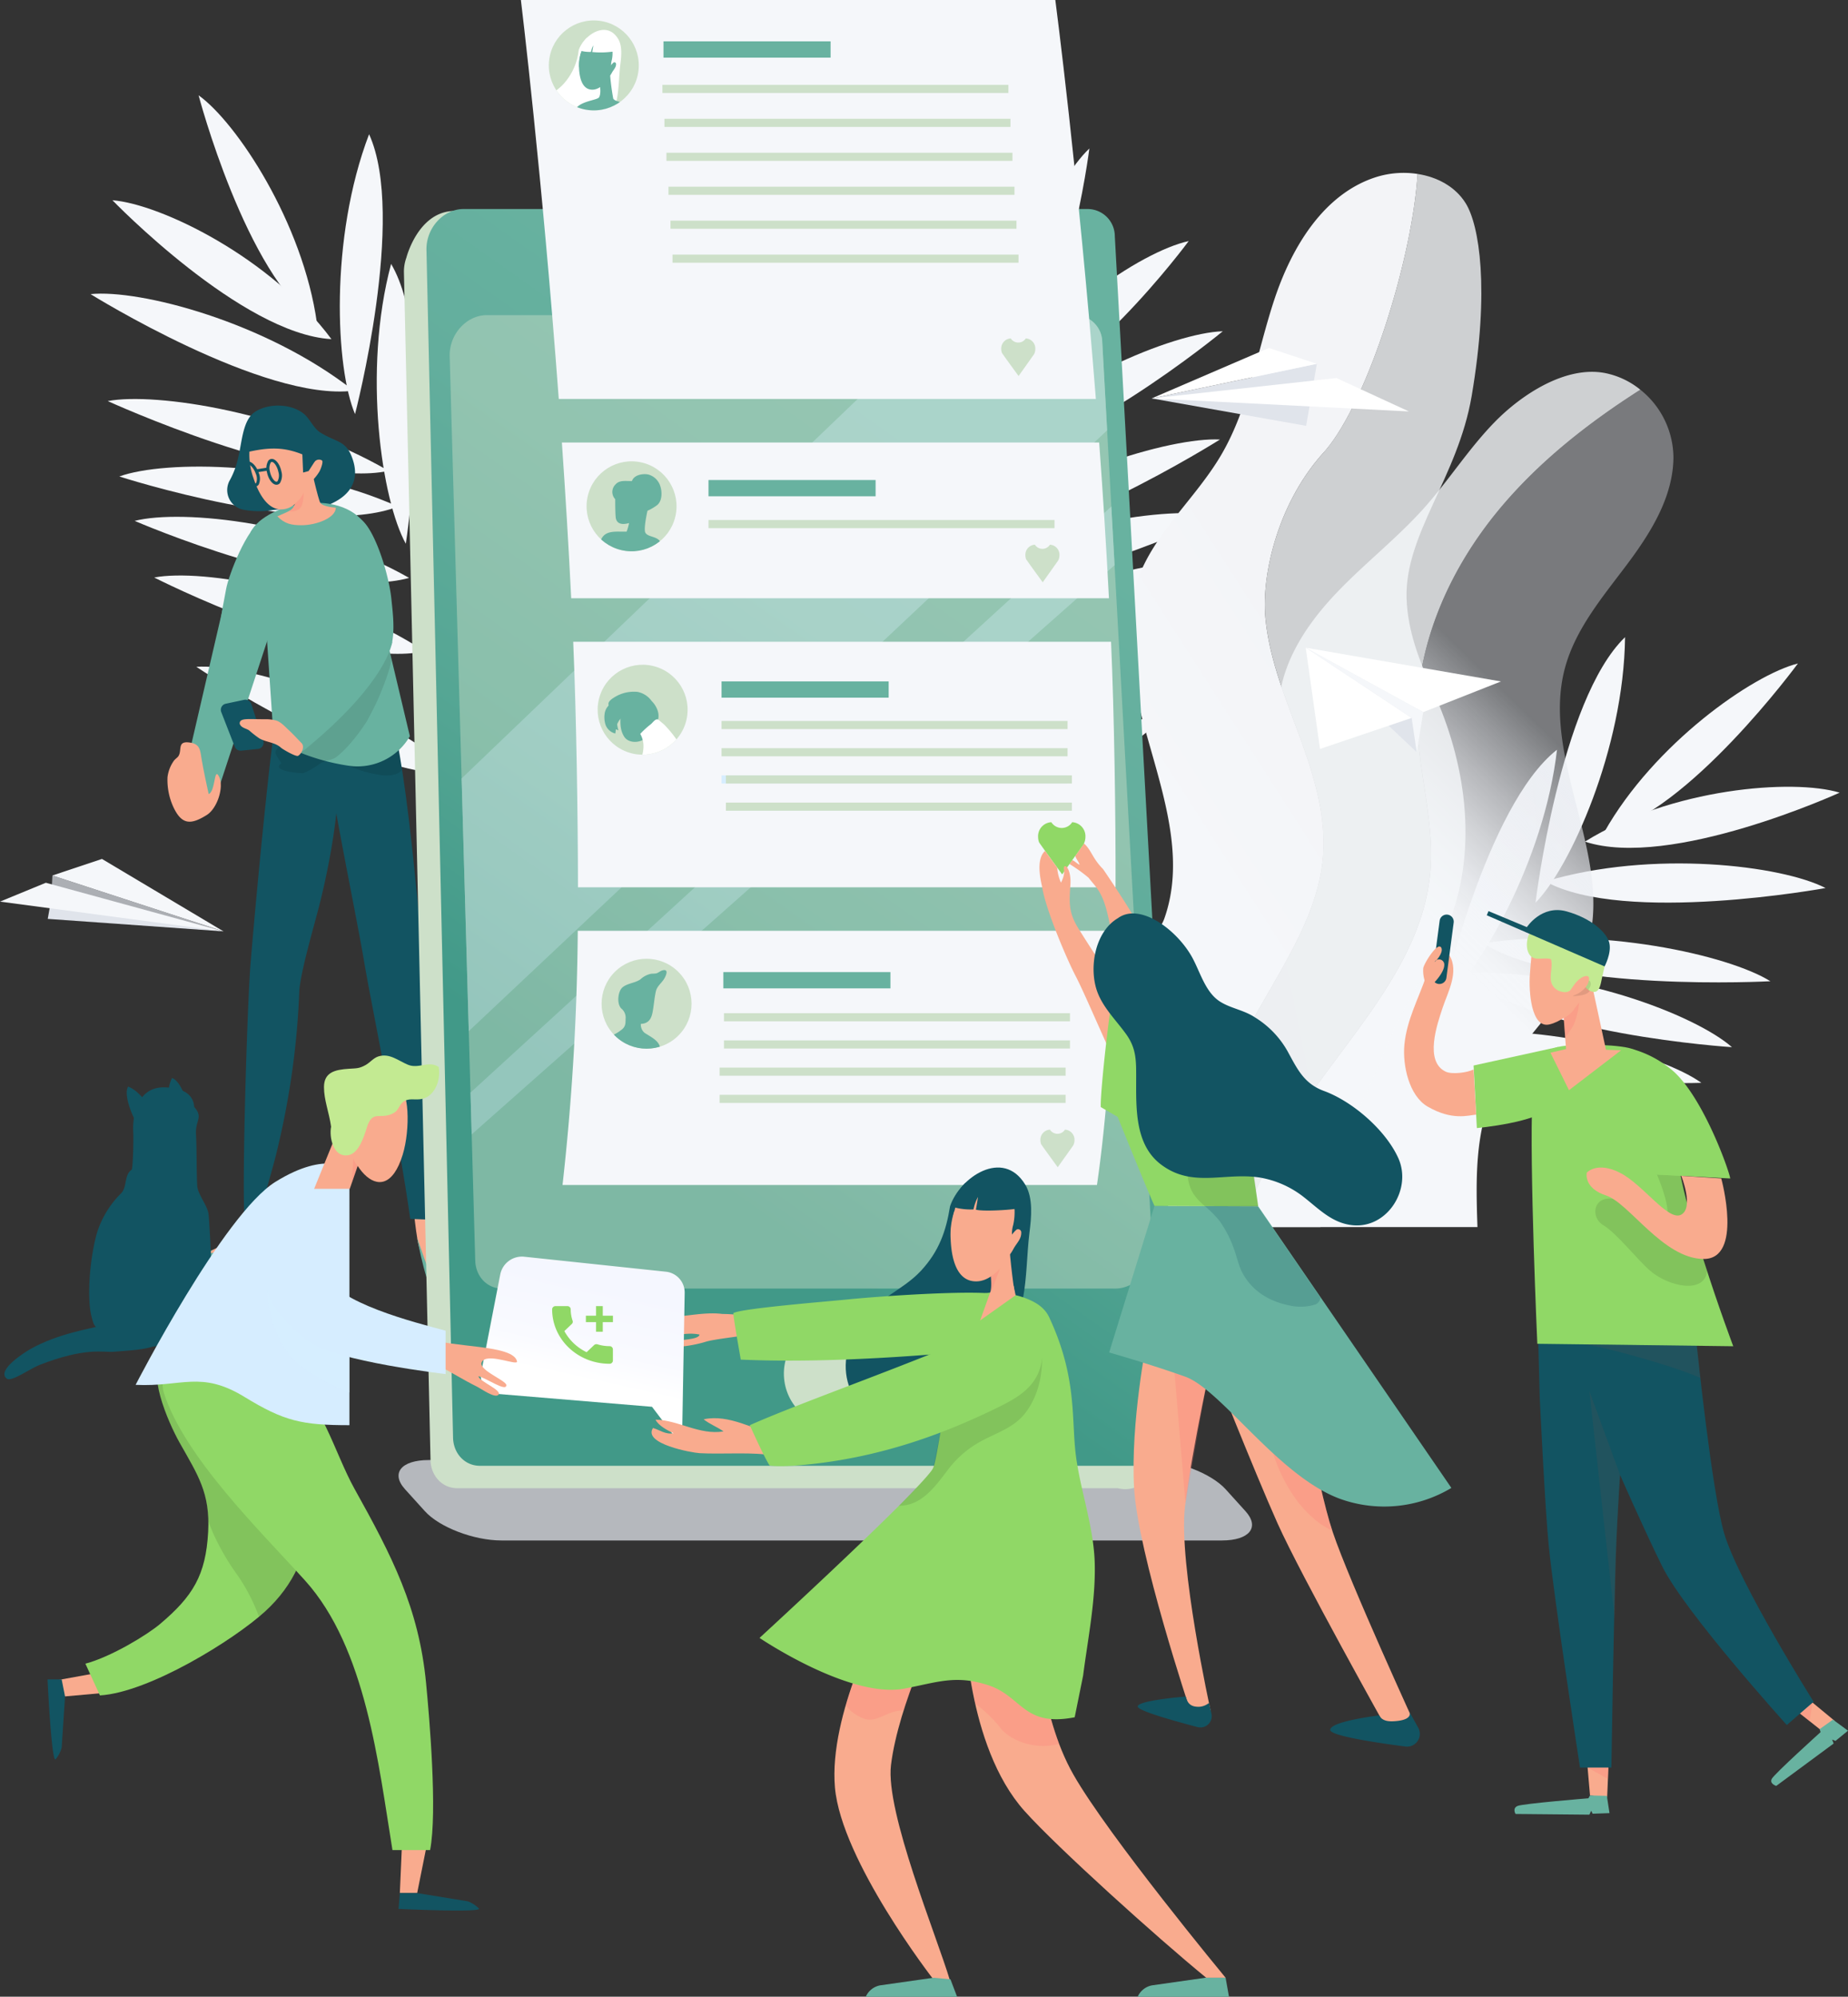 <svg xmlns="http://www.w3.org/2000/svg" xmlns:xlink="http://www.w3.org/1999/xlink" width="455.156" height="491.866" viewBox="0 0 455.156 491.866"><rect x="0" y="0" width="455.156" height="491.866" fill="#333333" stroke="none"/><defs><style>.a{fill:#cde0c9;}.b,.v{fill:#f5f7fa;}.ac,.ad,.ae,.af,.ah,.ak,.al,.b,.h,.j,.k,.n,.o,.p{fill-rule:evenodd;}.c,.f{opacity:0.8;}.c{fill:url(#a);}.d{fill:url(#b);}.e{fill:url(#c);}.f{fill:url(#d);}.ai,.aj,.g{fill:#e0e4eb;}.g{opacity:0.75;}.ae,.h,.m{fill:#125462;}.i,.n{fill:#f9ab8e;}.j,.l{fill:#68b2a0;}.ab,.k{opacity:0.1;}.o{fill:#ff7575;opacity:0.22;}.p{fill:url(#e);}.q{opacity:0.44;}.r{clip-path:url(#f);}.ah,.s{fill:#fff;}.ag,.t{fill:#d6edff;}.u{clip-path:url(#g);}.w{clip-path:url(#h);}.x{clip-path:url(#i);}.y{clip-path:url(#j);}.ad,.z{fill:#90d866;}.aa{fill:#c3ea92;}.ac{fill:#515151;opacity:0.24;}.ae{opacity:0.2;}.af{fill:url(#k);}.ag{opacity:0.53;}.aj{opacity:0.7;}.ak{fill:url(#l);}.al{fill:url(#m);}</style><linearGradient id="a" x1="0.617" y1="0.491" x2="-0.601" y2="0.866" gradientUnits="objectBoundingBox"><stop offset="0.228" stop-color="#f5f7fa"/><stop offset="0.262" stop-color="#f2f4f8"/><stop offset="0.525" stop-color="#e4e8ee"/><stop offset="0.754" stop-color="#e0e4eb"/></linearGradient><linearGradient id="b" x1="0.699" y1="0.239" x2="0.408" y2="0.817" gradientUnits="objectBoundingBox"><stop offset="0.228" stop-color="#e0e4eb" stop-opacity="0.4"/><stop offset="0.31" stop-color="#e5e8ee" stop-opacity="0.557"/><stop offset="0.408" stop-color="#ebedf2" stop-opacity="0.714"/><stop offset="0.503" stop-color="#eff1f5" stop-opacity="0.839"/><stop offset="0.594" stop-color="#f2f4f8" stop-opacity="0.929"/><stop offset="0.68" stop-color="#f4f6f9" stop-opacity="0.98"/><stop offset="0.754" stop-color="#f5f7fa"/></linearGradient><linearGradient id="c" x1="0.744" y1="0.239" x2="0.383" y2="0.807" gradientUnits="objectBoundingBox"><stop offset="0.228" stop-color="#f3f4f7"/><stop offset="0.754" stop-color="#f5f7fa"/></linearGradient><linearGradient id="d" x1="0.528" y1="0.536" x2="-0.592" y2="0.808" gradientUnits="objectBoundingBox"><stop offset="0.228" stop-color="#f5f7fa"/><stop offset="0.754" stop-color="#f5f7fa"/></linearGradient><linearGradient id="e" x1="0.265" y1="1.048" x2="0.77" y2="-0.129" gradientUnits="objectBoundingBox"><stop offset="0.228" stop-color="#419988"/><stop offset="0.406" stop-color="#55a694"/><stop offset="0.592" stop-color="#63ae9d"/><stop offset="0.754" stop-color="#68b2a0"/></linearGradient><clipPath id="f"><path class="a" d="M547.743,519.873H692.734a6.712,6.712,0,0,1,6.591,6.67L711.62,749.265c.3,5.48-4.021,10.4-9.135,10.4H551.494c-3.664,0-6.5-2.974-6.6-6.916L538.6,529.99C538.461,524.6,542.737,519.873,547.743,519.873Z" transform="translate(-538.594 -519.873)"/></clipPath><clipPath id="g"><circle class="a" cx="11.078" cy="11.078" r="11.078" transform="translate(0 21.988) rotate(-82.944)"/></clipPath><clipPath id="h"><circle class="a" cx="11.078" cy="11.078" r="11.078" transform="translate(0 21.575) rotate(-76.845)"/></clipPath><clipPath id="i"><circle class="a" cx="11.078" cy="11.078" r="11.078" transform="translate(0 21.01) rotate(-71.487)"/></clipPath><clipPath id="j"><circle class="a" cx="11.078" cy="11.078" r="11.078" transform="translate(0 15.667) rotate(-45)"/></clipPath><linearGradient id="k" x1="0.464" y1="0.869" x2="0.689" y2="-0.072" gradientUnits="objectBoundingBox"><stop offset="0.228" stop-color="#fff"/><stop offset="0.407" stop-color="#f9faff"/><stop offset="0.754" stop-color="#f5f7ff"/></linearGradient><linearGradient id="l" x1="-0.021" y1="2.985" x2="0.382" y2="2.719" gradientUnits="objectBoundingBox"><stop offset="0.228" stop-color="#f5f9ff"/><stop offset="0.407" stop-color="#fafcff"/><stop offset="0.754" stop-color="#fff"/></linearGradient><linearGradient id="m" x1="-0.045" y1="2.214" x2="0.356" y2="2.101" xlink:href="#l"/></defs><g transform="translate(-315.745 -363.668)"><g transform="translate(338.049 387.147)"><g transform="translate(180.083 13.108)"><path class="b" d="M812.45,496.778c.137-24.987,13.078-51.625,21.452-59.491C833.9,437.287,828.237,482.665,812.45,496.778Z" transform="translate(-767.985 -437.287)"/><path class="b" d="M806.384,524.235c12.1-21.863,37.187-38.519,48.933-41.071C855.317,483.164,828.183,520.053,806.384,524.235Z" transform="translate(-764.934 -460.364)"/><path class="b" d="M798.846,560.029c19.212-19.722,48.982-31.788,61.079-32.164C859.925,527.865,821.1,559.89,798.846,560.029Z" transform="translate(-761.142 -482.85)"/><path class="b" d="M786.975,607.706c22.681-17.594,54.3-26.853,66.277-26.208C853.252,581.5,808.914,609.429,786.975,607.706Z" transform="translate(-755.171 -509.812)"/><path class="b" d="M784.711,635.107c23.408-14.5,55.213-19.01,67.042-16.451C851.753,618.656,806.342,640.35,784.711,635.107Z" transform="translate(-754.032 -528.178)"/><path class="b" d="M783.924,664.879c21.891-16.7,53.107-24.277,65.129-22.878C849.053,642,805.962,668,783.924,664.879Z" transform="translate(-753.636 -540.18)"/><path class="b" d="M781.123,698.076c20.823-18.012,51.514-27.495,63.6-26.837C844.722,671.239,803.311,699.835,781.123,698.076Z" transform="translate(-752.227 -554.953)"/><path class="b" d="M773.8,752.286c18.478-20.411,47.788-33.557,59.863-34.375C833.668,717.911,796.042,751.333,773.8,752.286Z" transform="translate(-748.546 -578.446)"/><path class="b" d="M773.067,467.608c13.125,24.2,15.8,56.214,12.569,67.877C785.636,535.485,766.589,488.9,773.067,467.608Z" transform="translate(-747.499 -452.539)"/><path class="b" d="M769.3,532.757c10.578,25.419,9.965,57.536,5.553,68.806C774.85,601.563,760.672,553.276,769.3,532.757Z" transform="translate(-744.878 -485.31)"/><path class="b" d="M750.014,599.8c14.2,23.587,18.32,55.445,15.613,67.241C765.627,667.041,744.5,621.364,750.014,599.8Z" transform="translate(-736.117 -519.034)"/><path class="b" d="M730.081,641.594c16.5,22.038,23.808,53.319,22.3,65.328C752.384,706.922,726.768,663.6,730.081,641.594Z" transform="translate(-726.403 -540.058)"/><path class="b" d="M723.032,683.518c18.3,20.569,28.214,51.125,27.726,63.218C750.758,746.736,721.583,705.729,723.032,683.518Z" transform="translate(-722.98 -561.146)"/></g><g transform="translate(328.708 133.484)"><path class="b" d="M1110.811,734.056c12.281-21.761,36.549-38.734,47.693-41.53C1158.5,692.526,1131.471,729.41,1110.811,734.056Z" transform="translate(-1066.692 -686.053)"/><path class="b" d="M1101.224,767.158c21.21-13.21,51.232-15.552,62.735-12.065C1163.959,755.094,1122.3,774.115,1101.224,767.158Z" transform="translate(-1061.869 -716.797)"/><path class="b" d="M1081.606,796.077c26.381-7.879,58.261-3.931,69.011,1.628C1150.617,797.705,1101.118,806.787,1081.606,796.077Z" transform="translate(-1052.001 -735.912)"/><path class="b" d="M1050.95,829.875c28.376-4.331,60.5,2.966,70.654,9.361C1121.6,839.236,1069.278,842.058,1050.95,829.875Z" transform="translate(-1036.58 -754.486)"/><path class="b" d="M1040.126,845.878c27.5-1.27,57.484,10.264,66.572,18.257C1106.7,864.135,1056.471,860.986,1040.126,845.878Z" transform="translate(-1031.136 -763.144)"/><path class="b" d="M1022.036,875.827c27.25-3.933,58.208,4.638,68.03,11.71C1090.066,887.537,1039.77,889.278,1022.036,875.827Z" transform="translate(-1022.036 -777.759)"/><path class="b" d="M1098.776,679.5c-.313,27.531-13.552,56.8-22.053,65.412C1076.722,744.914,1082.753,694.952,1098.776,679.5Z" transform="translate(-1049.544 -679.502)"/><path class="b" d="M1058.386,735.289c-3.13,27.354-19.3,55.113-28.635,62.811C1029.751,798.1,1040.865,749.016,1058.386,735.289Z" transform="translate(-1025.917 -707.564)"/></g><g transform="translate(0)"><path class="b" d="M443.315,467.033c-3.449-24.748-19.806-49.436-29.149-56.122C414.166,410.911,425.8,455.138,443.315,467.033Z" transform="translate(-387.557 -410.911)"/><path class="b" d="M425.4,497.132c-14.891-20.066-41.965-33.249-53.945-34.222C371.453,462.91,403.236,495.876,425.4,497.132Z" transform="translate(-366.072 -437.068)"/><path class="b" d="M425.429,533.116c-21.657-17-52.764-25.014-64.8-23.783C360.625,509.333,403.349,535.928,425.429,533.116Z" transform="translate(-360.625 -460.357)"/><path class="b" d="M438.305,579.138c-24.814-14.431-57.377-19.418-69.167-17.191C369.138,561.947,416.787,583.754,438.305,579.138Z" transform="translate(-364.907 -486.63)"/><path class="b" d="M443.5,604.8c-25.123-11.264-57.245-11.522-68.63-7.418C374.871,597.386,422.756,612.869,443.5,604.8Z" transform="translate(-367.791 -503.491)"/><path class="b" d="M450.079,634.879c-23.911-13.649-55.857-17.023-67.587-14.042C382.492,620.837,428.648,640.893,450.079,634.879Z" transform="translate(-371.625 -516.004)"/><path class="b" d="M458.772,667.588c-23.028-15.092-54.705-20.423-66.6-18.17C392.176,649.419,437.013,672.273,458.772,667.588Z" transform="translate(-376.496 -530.636)"/><path class="b" d="M476.956,720.269c-21.021-17.781-51.814-26.926-63.891-26.136C413.065,694.133,454.789,722.273,476.956,720.269Z" transform="translate(-387.003 -553.354)"/><path class="b" d="M491.358,430.2c-9.8,25.729-8.212,57.813-3.46,68.944C487.9,499.145,500.6,450.45,491.358,430.2Z" transform="translate(-422.759 -420.615)"/><path class="b" d="M506,494.469c-7.115,26.6-2.25,58.35,3.617,68.936C509.622,563.4,517.273,513.664,506,494.469Z" transform="translate(-431.973 -452.942)"/><path class="b" d="M530.1,558.115c-10.949,25.261-10.807,57.384-6.561,68.717C523.542,626.832,538.426,578.758,530.1,558.115Z" transform="translate(-441.227 -484.958)"/><path class="b" d="M550.659,596.813c-13.437,24.031-16.53,56-13.446,67.708C537.213,664.521,556.862,618.189,550.659,596.813Z" transform="translate(-448.901 -504.423)"/><path class="b" d="M558.419,637.4c-15.413,22.814-21.187,54.414-19.1,66.335C539.319,703.735,562.8,659.223,558.419,637.4Z" transform="translate(-450.305 -524.84)"/></g><g transform="translate(242.331 68.117)"><path class="c" d="M935.913,670.832c.949-11.854-2.787-23.581-3.212-35.465-.693-19.4,7.624-38.366,19.99-53.324,9.777-11.826,21.945-21.384,34.917-29.665a19.977,19.977,0,0,0-8.627-4.09c-9.77-1.924-20.662,5.349-27.126,11.932-6.423,6.541-11.354,14.392-17.456,21.235-6.68,7.49-14.685,13.687-21.607,20.956s-12.906,16.043-14.111,26.007c-2.1,17.393,10.589,35.054,5.112,51.7-3.473,10.554-13.3,17.444-22.089,24.238-17.046,13.174-33.313,31.093-33.473,52.635,0,.557.011,1.11.029,1.663H889.33a134.645,134.645,0,0,1,16.6-32.04C918.136,709.031,934.2,692.166,935.913,670.832Z" transform="translate(-848.231 -547.974)"/><path class="d" d="M993.16,729.536c5.752-12.531,18.219-21.328,22.647-34.385,7.587-22.378-11.281-46.9-5.179-69.728,2.549-9.538,9.146-17.365,15.08-25.254s11.575-16.792,11.649-26.664a21.562,21.562,0,0,0-8.149-16.67c-12.972,8.281-25.14,17.839-34.917,29.665-12.367,14.959-20.684,33.928-19.99,53.324.425,11.884,4.161,23.612,3.211,35.465-1.709,21.334-17.777,38.2-29.983,55.779a134.641,134.641,0,0,0-16.6,32.04h58.157C988.7,751.627,988.41,739.887,993.16,729.536Z" transform="translate(-889.829 -552.431)"/></g><g transform="translate(220.826 19.107)"><path class="e" d="M887.684,617.749c.815-10.148-2.329-20.171-5.838-29.728s-7.464-19.131-8.373-29.271,2.906-27.83,14.341-40.483c10.383-11.489,21.74-46.688,23.163-68.646a22.6,22.6,0,0,0-10.105.739c-12.968,4.068-20.863,17.217-25.146,30.115s-6.275,26.756-13.178,38.464c-6.29,10.67-16.422,19.1-20.58,30.767-9.527,26.733,16.138,56.645,6.616,83.379-3.594,10.09-43.246,42.206-43.624,75.96h36.13l34.081-59.423C880.9,639.635,886.763,629.224,887.684,617.749Z" transform="translate(-804.96 -449.357)"/><path class="f" d="M940.213,664.154c4.222-10.647,11.394-19.95,15.4-30.681,6.749-18.082,3.76-38.7-4.276-56.251-3.34-7.295-6.25-14.773-6.5-22.792-.49-15.8,12.635-29.809,16.038-49.881,4.459-26.3,1.87-42.033-1.466-47.418-2.558-4.129-7.022-6.495-11.863-7.244-1.422,21.958-12.78,57.157-23.163,68.646-11.435,12.653-15.25,30.343-14.341,40.483s4.863,19.714,8.373,29.271,6.653,19.58,5.838,29.728c-.922,11.476-6.785,21.886-12.513,31.873L877.66,709.311h45.962C929.681,684.256,934.255,679.179,940.213,664.154Z" transform="translate(-841.53 -449.624)"/></g><path class="g" d="M716.041,1107.17H538.6c-6.784,0-15.266-3.243-18.849-7.205l-4.885-5.4c-3.583-3.963-.963-7.205,5.821-7.205H698.129c6.784,0,15.266,3.242,18.848,7.205l4.885,5.4C725.445,1103.927,722.825,1107.17,716.041,1107.17Z" transform="translate(-437.402 -751.176)"/></g><g transform="translate(315.745 363.668)"><g transform="translate(41.218 99.912)"><path class="h" d="M435.35,566.172c3.375-2.134,8.878-1.927,11.9.567,1.489,1.228,2.419,3.62,4.1,4.637,4.175,2.52,6.336,1.882,7.917,6.535,2.43,7.154-3.284,10.071-5.507,11.065-4.679,2.094-10.419.858-14.456,1.509a20.917,20.917,0,0,1-6.955-.133,4.924,4.924,0,0,1-3.268-7.378,20.724,20.724,0,0,0,2.007-5.5C432.039,573.587,432.178,568.1,435.35,566.172Z" transform="translate(-413.628 -564.707)"/><path class="i" d="M519.665,950.888s.975,11.332,1.778,14.165,2.8,11.052,4.149,11.246c1.733.25-.157-6.78-.808-11.929s-.872-13.229-.872-13.229l-2.1-1.719Z" transform="translate(-459.538 -758.226)"/><path class="i" d="M426.047,956.009l-.985,9.573s-4.658,2.374-10.271,5.1c-3.092,1.5-1.834,2.661,12.635-3.076l1.8-11.7Z" transform="translate(-406.091 -761.487)"/><path class="h" d="M489.682,697.542c5.479,8.245,8.809,53.2,10.222,65.953,1.8,16.23,1.954,48.607,2.718,64.566l-5.892-.235c-2.519-18.552-9.949-54.968-11.046-61.574-3.187-19.194-10.393-50.06-10.992-68.1C474.314,686.733,482.5,686.733,489.682,697.542Z" transform="translate(-436.91 -627.486)"/><path class="j" d="M439.927,620.1c3.964-7.538,23.537-11.246,28.959-.691l.412,38.921-22.17-17.695C439.749,632.039,439.927,620.1,439.927,620.1Z" transform="translate(-419.428 -588.934)"/><path class="k" d="M488.411,739.3a29.26,29.26,0,0,0,8.381,2.371c4.007.334,4.819-1.394,4.819-1.394l-.784-4.825Z" transform="translate(-443.817 -650.596)"/><path class="i" d="M439.316,586.761a17.059,17.059,0,0,0,.995,6.517c1.076,3.226,3.618,9.056,8.419,7.439,4.307-1.451,6.419-8.889,5.257-12.564C448.731,585.669,444.971,585.526,439.316,586.761Z" transform="translate(-419.106 -575.419)"/><path class="h" d="M445.662,707.508c-1.543,1.951-5.933,48.255-7.433,66.513-.74,9.012-2.108,51.21-1.514,62.638l3.86.2c1.163-6.776,2.865-11.019,4.435-17.869a197.972,197.972,0,0,0,5.241-38.534c.514-5.292,3.7-15.971,4.96-20.972,2.683-10.651,6.173-28.94,4.042-39.746-2.523-12.794-3.474-4.59-4.122-6.012-1.679-3.685-3.5-4.265-6.4-4.816C447.775,708.731,445.326,707.835,445.662,707.508Z" transform="translate(-417.74 -636.539)"/><path class="i" d="M453.2,603.615c1.818,1.852,3.483,2.186,5.928,2.187,3.725,0,8.457-1.816,8.468-4.328,0,0-3.212-.188-3.829-1.2-.453-.742-2.5-9.254-3-12.458-1.08.151-2.663,6.269-3.752,6.379,0,0,1.45,4.123.581,6.215C456.936,602,456.936,602,453.2,603.615Z" transform="translate(-426.104 -576.332)"/><path class="j" d="M447.713,642.17s-2.6,4.136-2.117,6.559c.74,3.685,1.215,12.99,1.215,12.99l1.642,24.27a52.288,52.288,0,0,0,18.391,6.39,14.881,14.881,0,0,0,15.135-7.259l-8.4-35.371-2.189,8.216Z" transform="translate(-422.25 -603.672)"/><path class="j" d="M416.757,979.951s-1.585.7-1.383,1.152,10.884-3.58,10.884-3.58l-.215,1.355-12.894,4.551s-2.2.859-2.351,0S416.757,979.951,416.757,979.951Z" transform="translate(-404.775 -772.362)"/><path class="l" d="M522.423,976.87s3.241,9.964,3.986,10.3c1.283.571-.228-8.907-.228-8.907s2.846,12.827,1.326,13.11C525.066,991.823,522.423,976.87,522.423,976.87Z" transform="translate(-460.926 -772.033)"/><path class="i" d="M467.942,594.763c-.215-.232.669-1.87,1.868-2.937a1.368,1.368,0,0,1,1.676-.142c.381.3-.357,2.306-.73,2.857a11.229,11.229,0,0,1-1.43,1.842,1.963,1.963,0,0,1-1,.622c-.4.079-.507-.2-.576-.555A2.461,2.461,0,0,1,467.942,594.763Z" transform="translate(-433.39 -578.157)"/><path class="j" d="M478.457,617.145a18.177,18.177,0,0,1,3.223,2.436c3.261,3.259,6.323,13.253,6.935,19.057.394,3.73.9,7.768.052,11.431a9.768,9.768,0,0,1-6.236.223c-3.969-1.411-3.751,1.318-6.578-1.706-3.01-3.219-6.782-6.165-7.951-10.441C466.589,633.342,477.547,616.583,478.457,617.145Z" transform="translate(-433.446 -591.078)"/><path class="j" d="M435.217,620.919c-4.137,2.271-8.57,14.017-9.134,17.237-.538,3.07-1.271,6.141-1.5,9.258-.18,2.445-.559,5.712.566,8,2.776,5.643,3,5.089,4.972,2.078,3.249-4.967,14.449-19.314,10.692-25.356C438.889,629.041,439.145,621.935,435.217,620.919Z" transform="translate(-411.605 -592.983)"/><g transform="translate(18.683 13.773)"><path class="m" d="M439.174,598.6c-.932,0-2.016-1.134-2.584-2.743a3.663,3.663,0,0,1-.048-2.872,1.093,1.093,0,0,1,.778-.551c.968-.153,2.155,1.019,2.759,2.729a3.657,3.657,0,0,1,.048,2.872,1.093,1.093,0,0,1-.778.552A1.075,1.075,0,0,1,439.174,598.6Zm-1.673-5.43a.454.454,0,0,0-.064.005.348.348,0,0,0-.25.194,2.989,2.989,0,0,0,.111,2.237c.488,1.381,1.423,2.311,1.932,2.238a.347.347,0,0,0,.251-.194,2.99,2.99,0,0,0-.111-2.237h0C438.9,594.09,438.022,593.171,437.5,593.171Z" transform="translate(-436.273 -592.421)"/></g><g transform="translate(24.41 13.131)"><path class="m" d="M450.264,597.5c-.973,0-1.977-1.314-2.343-3.075a3.657,3.657,0,0,1,.337-2.852,1.093,1.093,0,0,1,.845-.442c.969-.006,2,1.3,2.368,3.075a3.66,3.66,0,0,1-.336,2.852,1.094,1.094,0,0,1-.845.442Zm-1.134-5.618h-.009a.343.343,0,0,0-.274.158,2.988,2.988,0,0,0-.19,2.232c.3,1.424,1.089,2.477,1.606,2.477h.009a.346.346,0,0,0,.274-.159,2.987,2.987,0,0,0,.19-2.232C450.439,592.932,449.646,591.88,449.13,591.88Z" transform="translate(-447.797 -591.129)"/></g><g transform="translate(21.844 15.271)"><rect class="m" width="2.791" height="0.751" transform="translate(0 0.44) rotate(-9.063)"/></g><path class="h" d="M465.467,586l.248,5.914,1.353-.369,1.5-2.342-.25-2.3Z" transform="translate(-432.276 -575.419)"/><path class="j" d="M416.3,658.925l-11.208,48.353,6.338.639a3.194,3.194,0,0,0,3.355-2.182l12.943-39.427Z" transform="translate(-401.904 -612.101)"/><path class="h" d="M426.39,711.48l4.518-.959a1.53,1.53,0,0,1,1.773,1.025l2.945,9.084a1.53,1.53,0,0,1-1.3,1.994l-4.135.418a1.53,1.53,0,0,1-1.579-.967l-3.327-8.544A1.53,1.53,0,0,1,426.39,711.48Z" transform="translate(-412.009 -638.038)"/><path class="k" d="M459.465,714.435a18.534,18.534,0,0,0,3.836-2.281c1.308-.855,2.814-.65,4.087-1.671a26.034,26.034,0,0,0,3.014-2.908,45.9,45.9,0,0,0,4.407-5.882c1.286-2.373,2.295-4.415,2.7-5.352,3.418-7.979,3.3-10,3.3-10l-.58-2.265c-3.74-1.895-9.624-1.9-11.015-.1-3.012,3.9-9.349,18.58-11.211,24.516,0,0-.289.254-.713.624a18.388,18.388,0,0,0-2.688-1.4c-1.169-.376-2.087.918-2.337,1.515s1.461,2.892,1.461,2.892c-2.194,1.518,1.774,2.294,5.265,2.473C459.143,714.543,459.306,714.494,459.465,714.435Z" transform="translate(-425.618 -624.028)"/><path class="n" d="M400.191,747.616a15.983,15.983,0,0,1-1.473-7.4,8.8,8.8,0,0,1,1.608-4.113c.307-.386.766-.689.98-.953,1.135-1.4-.361-3.893,2.754-3.5,2.273.287,2.626,1.365,2.912,3.168.51,3.224,1.2,6.371,1.89,9.538,1.738-.741,1.264-6.982,2.591-4.2,1.2,2.517-.476,7.751-3.076,9.368C404.479,751.952,402.261,751.982,400.191,747.616Z" transform="translate(-398.681 -648.665)"/><path class="j" d="M458.323,698.959c3.3-5.272,10.883-20.165,14.785-23.18,1.959-1.513,7.915-.5,10.947,2.707,0,0-1.119,9.867-21.709,26.658a1.106,1.106,0,0,1-1.761-.4Z" transform="translate(-428.682 -620.232)"/><path class="n" d="M441.112,720.123a9.829,9.829,0,0,1,2.225.275c1.276.3,2.32,1.523,3.257,2.385,1.09,1,2.128,2.156,3.161,3.206.879.893.031,2.65-.839,3.148-.522.3-3.788-1.6-4.235-2.012-1.46-1.342-3.647-1.308-5.323-2.29a25.137,25.137,0,0,1-2.472-1.934c-.68-.516-1.987-.6-2.354-1.652C434.46,719.69,436.62,720.163,441.112,720.123Z" transform="translate(-416.714 -642.866)"/><path class="o" d="M460.438,610.526a6.557,6.557,0,0,0,2.043-2.6s.219,3.256-1.19,4.069a3.155,3.155,0,0,1-2.445.459,3.7,3.7,0,0,0,.962-.718A7.771,7.771,0,0,0,460.438,610.526Z" transform="translate(-428.946 -586.447)"/></g><g transform="translate(99.486)"><path class="a" d="M701.536,773.011c0-.18.008-.358,0-.539L685.468,479.955a6.712,6.712,0,0,0-6.591-6.67H530.285c.631-3.038.183-5.176-2.429-5.025-8.563.495-11.335,11.517-11.335,11.517v0a10.038,10.038,0,0,0-.592,3.6l6.548,292.56c.089,3.952,2.93,6.939,6.6,6.939H691.72a7.659,7.659,0,0,0,3.707,0c6.687-2.007,10.008-9.862,10.008-9.862Z" transform="translate(-515.927 -416.276)"/><path class="p" d="M536.238,467.272h153.8a6.712,6.712,0,0,1,6.591,6.671L712.7,766.459c.3,5.48-4.022,10.4-9.135,10.4H540.24c-3.671,0-6.513-2.987-6.6-6.939l-6.548-292.56C526.97,471.983,531.241,467.272,536.238,467.272Z" transform="translate(-521.541 -415.783)"/><g class="q" transform="translate(11.265 77.631)"><path class="a" d="M547.743,519.873H692.734a6.712,6.712,0,0,1,6.591,6.67L711.62,749.265c.3,5.48-4.021,10.4-9.135,10.4H551.494c-3.664,0-6.5-2.974-6.6-6.916L538.6,529.99C538.461,524.6,542.737,519.873,547.743,519.873Z" transform="translate(-538.594 -519.873)"/><g class="r"><path class="s" d="M643.016,491.882,474.681,653.177l21.958,42.651,195.79-184.3Z" transform="translate(-506.444 -505.793)"/><path class="s" d="M515.337,765.038l184.6-168.858L696.357,614.8,517.488,773.2Z" transform="translate(-526.895 -558.257)"/></g></g><path class="t" d="M689.915,497.966H658.536a2.662,2.662,0,0,1-2.558-3.042h0a3.242,3.242,0,0,1,3.057-3.042h31.379a2.661,2.661,0,0,1,2.559,3.042h0A3.242,3.242,0,0,1,689.915,497.966Z" transform="translate(-586.37 -428.162)"/><path class="t" d="M751.464,494.7a3.476,3.476,0,0,1-3.278,3.261,2.854,2.854,0,0,1-2.743-3.261,3.476,3.476,0,0,1,3.278-3.262A2.854,2.854,0,0,1,751.464,494.7Z" transform="translate(-631.372 -427.94)"/><path class="t" d="M768.7,494.7a3.476,3.476,0,0,1-3.278,3.261,2.854,2.854,0,0,1-2.743-3.261,3.476,3.476,0,0,1,3.278-3.262A2.854,2.854,0,0,1,768.7,494.7Z" transform="translate(-640.045 -427.94)"/><g transform="translate(28.808)"><path class="b" d="M705.523,363.668H573.894s5.225,42.989,9.327,98.281H715.507C711.16,406.727,705.523,363.668,705.523,363.668Z" transform="translate(-573.894 -363.668)"/><g transform="translate(5.603 3.759)"><circle class="a" cx="11.078" cy="11.078" r="11.078" transform="translate(0 21.988) rotate(-82.944)"/><g class="u" transform="translate(0 0)"><g transform="translate(-4.864 3.606)"><path class="s" d="M588.871,383.508a14.7,14.7,0,0,1-3.759,8.333c-2.485,2.685-6.316,3.846-8.162,7.063-4.319,7.53,1.35,12.279,4.051,13.294,10.512,3.948,15.741-8.706,17.279-16.674.553-2.863.509-5.789.865-8.633.236-1.888.505-4.445-.545-6.18C595.714,375.944,590.111,379.778,588.871,383.508Z" transform="translate(-575.38 -378.488)"/><path class="l" d="M603.146,389.877a9.666,9.666,0,0,0-.465,3.706c.088,1.925.573,5.5,3.44,5.356,2.572-.125,4.872-3.853,4.807-6.036A11.362,11.362,0,0,0,603.146,389.877Z" transform="translate(-589.106 -384.217)"/><path class="l" d="M600.321,408.831c.9,1.161,3.853,1.716,5.229,1.877,2.1.245,6.29-3.131,6.46-4.544,0,0-1.795-.316-2.076-.925a57.354,57.354,0,0,1-.87-7.207c-.617.015-1.909,3.354-2.53,3.344,0,0,.546,2.415-.081,3.536C605.978,405.762,600.589,405.837,600.321,408.831Z" transform="translate(-587.926 -388.319)"/><path class="l" d="M607.736,395.148a23.721,23.721,0,0,0,3.133-6.41,3.879,3.879,0,0,0-3.489-5.282,3.827,3.827,0,0,0-3.686,1.586,14.167,14.167,0,0,0-.978,5.019Z" transform="translate(-589.122 -380.983)"/><path class="s" d="M605.77,382.456c-.772.034-.87-.39-1.4.193a8.924,8.924,0,0,0-1.645,2.795,8.162,8.162,0,0,0,2.935.4,5.409,5.409,0,0,1,.576-1.61c-.1.735-.269,1.647-.269,1.647a21.939,21.939,0,0,0,4.994-.094,7.656,7.656,0,0,1-.17,2.065,3.8,3.8,0,0,0,.157,2.609c.346-.224.32-2.335.715-1.2.471-.347.27-2.8.2-3.462a4,4,0,0,0-2.14-3.109,4.546,4.546,0,0,0-2.451-.09A6.558,6.558,0,0,1,605.77,382.456Z" transform="translate(-589.137 -380.425)"/><path class="l" d="M616.715,397.038a2.384,2.384,0,0,1,.53-1.182,4.277,4.277,0,0,1,.96-1.25.415.415,0,0,1,.614.41c0,.82-.583,1.325-.964,2-.13.23-.577,1.118-.893.982C616.737,397.9,616.455,397.019,616.715,397.038Z" transform="translate(-596.12 -386.573)"/></g></g></g><g transform="translate(35.122 10.188)"><rect class="l" width="41.159" height="4.007"/></g><g transform="translate(34.856 20.899)"><rect class="a" width="85.22" height="2.003"/></g><path class="a" d="M820.337,534.021a2.488,2.488,0,0,0-2.347-2.608,2.188,2.188,0,0,1-3.7,0,2.488,2.488,0,0,0-2.347,2.608,2.844,2.844,0,0,0,.152.9h-.006l.014.03c.07.2,4.112,5.722,4.112,5.722l3.811-5.37A2.8,2.8,0,0,0,820.337,534.021Z" transform="translate(-693.636 -448.047)"/><g transform="translate(35.353 29.263)"><rect class="a" width="85.22" height="2.003"/></g><g transform="translate(35.85 37.626)"><rect class="a" width="85.22" height="2.003"/></g><g transform="translate(36.347 45.99)"><rect class="a" width="85.22" height="2.003"/></g><g transform="translate(36.844 54.354)"><rect class="a" width="85.22" height="2.003"/></g><g transform="translate(37.341 62.718)"><rect class="a" width="85.22" height="2.003"/></g><g transform="translate(10.097 109.006)"><path class="v" d="M728.95,621.369c-.671-13.06-1.5-25.957-2.407-38.364H594.211c.86,12.4,1.646,25.3,2.293,38.364Z" transform="translate(-594.211 -583.005)"/><g transform="translate(3.851 2.405)"><circle class="a" cx="11.078" cy="11.078" r="11.078" transform="translate(0 21.575) rotate(-76.845)"/><g class="w" transform="translate(0 0)"><path class="l" d="M616.711,604.855a2.586,2.586,0,0,1,.1-3.66c1.039-1.151,2.639-.74,4.035-.821.444-1.484,2.668-1.9,4.045-1.585a4.267,4.267,0,0,1,2.95,2.95c.442,1.385.449,3.648-.872,4.625a11.861,11.861,0,0,1-2.312,1.34s-1.05,4.53-.509,5.434c.64,1.07,2.784.828,3.626,2.141,1.495,2.329-.978,2.727-2.863,3.318a20.442,20.442,0,0,1-4.2.459c-1.858.2-2.888.8-4.746.409-2.649-.565-3.92-2.313-2.637-4.856,1.142-2.265,3.988-1.652,6.2-1.766a13.879,13.879,0,0,0,.592-2.106c-2.179.609-3.173-.083-3.3-1.491C616.7,607.9,616.711,604.855,616.711,604.855Z" transform="translate(-607.426 -593.3)"/></g></g><g transform="translate(36.108 9.241)"><rect class="l" width="41.159" height="4.007"/></g><g transform="translate(36.108 19.091)"><rect class="a" width="85.221" height="2.003"/></g><path class="a" d="M832.3,636.262a2.488,2.488,0,0,0-2.347-2.608,2.188,2.188,0,0,1-3.7,0,2.488,2.488,0,0,0-2.347,2.608,2.841,2.841,0,0,0,.152.9h-.006l.014.03c.07.2,4.112,5.722,4.112,5.722l3.811-5.37A2.8,2.8,0,0,0,832.3,636.262Z" transform="translate(-709.75 -608.482)"/></g><g transform="translate(12.887 158.096)"><path class="v" d="M733.4,742.252c.049-17.413-.315-42.508-1.109-60.471H599.825c.773,17.936,1.154,43.026,1.172,60.471Z" transform="translate(-599.825 -681.781)"/><g transform="translate(3.075 2.711)"><circle class="a" cx="11.078" cy="11.078" r="11.078" transform="translate(0 21.01) rotate(-71.487)"/><g class="x" transform="translate(0 0)"><g transform="translate(4.605 9.579)"><path class="l" d="M623.3,711.07c.091,2.556-.61,5.041.846,7.342,1.125,1.778,4.2,1.591,5.488.1,1.468-1.7,1.2-3.909,1.176-6.014-.016-1.693-.973-3.7-2.735-4.22a4.95,4.95,0,0,0-3.019.2C623.98,708.932,623.831,709.634,623.3,711.07Z" transform="translate(-619.267 -707.325)"/><path class="l" d="M616.236,710.014a3.509,3.509,0,0,0-.915,2.078,6.015,6.015,0,0,0,.192,2.424,3.405,3.405,0,0,0,2.449,2.3,6.758,6.758,0,0,0,.123-1.043l.662.264a7.227,7.227,0,0,1-.328-1.5,4.518,4.518,0,0,1,.427-.827c1.065-1.657,2.99-1.662,4.659-2.2a4.1,4.1,0,0,0-.084,2.03c.236-.409.363-1.1.861-1.295.34-.131.353-.029.384.319a2.985,2.985,0,0,1-.7,1.866c.172.233.356.475.542.7a1.786,1.786,0,0,0,1.757.5c1.448-.191,2.1-1.444,2.324-2.737a4.134,4.134,0,0,0-.153-1.587,5.918,5.918,0,0,0-1.509-2.481,5.579,5.579,0,0,0-3.464-2.256,8.987,8.987,0,0,0-5.694,1.311c-.487.292-1.287.813-1.459,1.4C616.213,709.622,616.394,709.854,616.236,710.014Z" transform="translate(-615.278 -706.511)"/></g><path class="s" d="M633.052,723.807a6.117,6.117,0,0,1,.771,2.477,7.944,7.944,0,0,1-.305,2.818,2.738,2.738,0,0,0,1.88.834,15.562,15.562,0,0,0,4.4-.364,7.75,7.75,0,0,0,3.709-1.376c.4-.372.03-.627-.265-.968-.629-.727-.991-1.659-1.54-2.437a29.949,29.949,0,0,0-2.523-3.03c-.4-.43-.9-.779-1.336-1.173a1.267,1.267,0,0,0-.5-.343c-.625-.159-1.272.857-1.694,1.183A21.2,21.2,0,0,0,633.052,723.807Z" transform="translate(-619.614 -703.832)"/></g></g><g transform="translate(36.536 9.756)"><rect class="l" width="41.159" height="4.007"/></g><g transform="translate(36.536 19.503)"><rect class="a" width="85.22" height="2.003"/></g><g transform="translate(36.536 26.206)"><rect class="a" width="85.22" height="2.003"/></g><g transform="translate(36.536 32.91)"><rect class="t" width="85.22" height="2.003"/></g><g transform="translate(37.608 32.91)"><rect class="a" width="85.221" height="2.003"/></g><g transform="translate(37.608 39.613)"><rect class="a" width="85.221" height="2.003"/></g></g><g transform="translate(10.255 229.292)"><path class="b" d="M598.282,825.039a603.386,603.386,0,0,1-3.754,62.612H726.157c2.52-17.232,4.129-40.884,4.474-62.612Z" transform="translate(-594.528 -825.039)"/><g transform="translate(5.035 2.296)"><circle class="a" cx="11.078" cy="11.078" r="11.078" transform="translate(0 15.667) rotate(-45)"/><g class="y" transform="translate(0 0)"><path class="l" d="M618.193,861.724c.348-.87.3-1,1.149-1.46a9.83,9.83,0,0,0,1.771-1.18c.975-.836.807-1.7.87-2.888a2.9,2.9,0,0,0-1.1-2.249c-.994-1.066-.833-3.309-.2-4.524.861-1.656,3.513-1.579,4.955-2.656a5.5,5.5,0,0,1,2.433-1.318c.456-.095.926-.038,1.37-.123.6-.115,1.02-.594,1.607-.751,1.635-.436.89,1.278.427,2.056-.619,1.042-1.767,1.842-2.05,3.091-.388,1.721-.49,3.537-.837,5.279-.339,1.7-1.127,2.69-2.867,2.755a2.673,2.673,0,0,0,.836,2.141c1.345.962,4.109,2.092,3.874,4.179-2.361-.084-4.823.848-7.122.134-.979-.3-1.894-.683-2.831-1.061C619.7,862.836,618.524,862.943,618.193,861.724Z" transform="translate(-611.467 -837.126)"/></g></g><g transform="translate(39.604 10.173)"><path class="t" d="M674.218,849.54h0Z" transform="translate(-674.218 -847.536)"/><rect class="l" width="41.158" height="4.007"/></g><g transform="translate(39.762 20.291)"><rect class="a" width="85.22" height="2.003"/></g><g transform="translate(39.762 26.995)"><rect class="a" width="85.22" height="2.003"/></g><g transform="translate(38.689 33.698)"><rect class="a" width="85.22" height="2.003"/></g><g transform="translate(38.689 40.402)"><rect class="a" width="85.22" height="2.003"/></g><path class="a" d="M839.755,926.207a2.488,2.488,0,0,0-2.348-2.608,2.188,2.188,0,0,1-3.7,0,2.488,2.488,0,0,0-2.347,2.608,2.85,2.85,0,0,0,.152.9H831.5l.014.03c.07.2,4.112,5.722,4.112,5.722l3.811-5.37A2.8,2.8,0,0,0,839.755,926.207Z" transform="translate(-713.658 -874.617)"/></g></g><circle class="a" cx="13.123" cy="13.123" r="13.123" transform="translate(91.893 327.203) rotate(-7.944)"/></g><g transform="translate(1.08 265.552)"><path class="h" d="M385.812,907.45c2.3,2.61.263,3.263.437,6.648.217,4.2.1,8.462.3,12.713.1,2.175,2.585,4.935,2.808,7.122.208,2.041,1.136,18.029.688,20.078a23.069,23.069,0,0,1-2.392,6.445,8.4,8.4,0,0,1-5.417,3.974c-2.062.622-4.008,1.761-6.171,2-1.875.209-11.208-2.4-12.068-3.03-2.871-2.109-2.791-1.562-3.532-4.556-.954-3.85-.627-12.747,1.3-20.053a23.66,23.66,0,0,1,6.071-10.093c1.48-1.522.7-4.523,2.555-5.768.3-.2.525-6.9.4-9.377-.212-4.058,1.069-11.054,7.66-10.93C381.623,902.683,385.562,903.538,385.812,907.45Z" transform="translate(-339.059 -900.324)"/><path class="h" d="M403.9,904.953c-.425-1.739-1.976-6.271-3.983-6.954-1,1.878-.841,3.67-1.031,5.724-.116,1.251-.207,1.72,1.147,2.218A4.109,4.109,0,0,0,403.9,904.953Z" transform="translate(-358.614 -897.999)"/><path class="h" d="M380.394,910.117c-.81-1.6-2.581-6.047-1.5-7.866,1.982.78,3.03,2.244,4.512,3.681.9.876,1.277,1.173.573,2.428A4.111,4.111,0,0,1,380.394,910.117Z" transform="translate(-348.42 -900.138)"/><path class="h" d="M343.732,1017.528c-1.258.125-1.728,1.3-2.922,1.8-1.126.469-9.645,1.66-16.564,5.612-1.284.734-8.382,5.182-5.744,7.246,1.124.88,5.817-2.49,7.963-3.334,11.583-4.55,15.864-3.055,18.444-3.3,2.6-.249,8-.4,10.311-1.584Z" transform="translate(-317.919 -958.124)"/><path class="h" d="M391.37,944.808c-3.849-4.672-9.1-3.912-9.236-2.647Z" transform="translate(-350.22 -919.73)"/></g><g transform="translate(345.815 224.179)"><path class="n" d="M1103,1244.844l-.717-8.273,5.335-.376-.4,9.2Z" transform="translate(-1057.202 -1026.746)"/><path class="n" d="M1209.353,1211.459l-8.085-6.4,3.16-2.76,8.635,7.138-2.418,2.869Z" transform="translate(-1106.995 -1009.696)"/><path class="h" d="M1123.681,1066.894c-3.054-10.164-6.779-46.331-6.779-46.331l-1.354-10.046h-37.925l.586,22.7s1.309,27.506,2.229,36.636c1.383,13.72,7.7,54.615,7.7,54.615h7.721s.635-40.18,1.117-52.984c.379-10.062,1.2-21.74,1.024-19.117,0,0,5.613,12.853,10.335,22.446,5.606,11.388,30.732,39.167,30.732,39.167l6.612-5.726S1127.374,1079.182,1123.681,1066.894Z" transform="translate(-1044.8 -913.225)"/><path class="z" d="M1100,882.72c-2.567-1.27-13.418-1.491-17.755-.839-4.979.747-6.861,4.6-7.255,12.77-.776,16.064,1.217,60.533,1.217,60.533l48.258.606s-14.728-39.1-14.227-52.384C1110.446,897.956,1108.133,886.741,1100,882.72Z" transform="translate(-1043.386 -848.339)"/><path class="z" d="M1046.031,887.17l20.858-4.58c.2,4.2.929,10.88-1.929,14.709-2.916,3.908-18.124,5.28-18.124,5.28Z" transform="translate(-1028.908 -848.876)"/><path class="n" d="M1093.962,848.2l3.838,17.787,3.713.135-12.827,9.829-4.565-9.236,3.842-.892-.831-11.109Z" transform="translate(-1048.068 -831.575)"/><path class="n" d="M1089.463,834.482c-.764,4.559-5.605,10.836-10.746,12.092-4.616,1.128-5.142-8.419-4.855-12.217.23-3.046.476-6.317.907-8.966.5-3.1,3.574-3.66,8.168-3.252S1090.669,827.289,1089.463,834.482Z" transform="translate(-1042.875 -818.409)"/><path class="l" d="M1208.747,1216.031l3.7,2.727-3.088,2.518-.821-.32.371.962-14.142,10.443s-1.71-.527-1.105-1.732,12.028-11.522,12.028-11.522l-.228-.741Z" transform="translate(-1103.104 -1016.603)"/><path class="l" d="M1089.049,1253.707l.651,4.253-4.149.146-.359-.724-.453.958-18.181-.173s-.852-1.4.5-1.977,17.449-1.887,17.449-1.887l.391-.7Z" transform="translate(-1039.1 -1035.5)"/><path class="n" d="M1029.333,876.427c-1.92.152-5.882,1.548-11.969-1.993-4.577-2.663-6.19-10.186-5.7-15.269.58-6.053,3.463-11.279,5.384-16.921l5.7-5.069c2.446,4.051-.393,9.069-1.669,12.913-1.354,4.08-4.561,13.259.771,15.76,1.537.721,5.276.252,6.851-.546Z" transform="translate(-1011.577 -826.031)"/><path class="h" d="M1027.092,834.081h0a1.742,1.742,0,0,1-1.5-1.955l1.791-13.612a1.743,1.743,0,0,1,1.955-1.5h0a1.743,1.743,0,0,1,1.5,1.955l-1.791,13.611A1.743,1.743,0,0,1,1027.092,834.081Z" transform="translate(-1018.619 -815.882)"/><path class="n" d="M1025.554,833.163c.468,1.022-.922,2.851-1.684,3.477a1.285,1.285,0,0,1,2.394.771c-.033,1.348-1.356,3.07-2.241,4.039-1.03,1.126-1.736,1.853-2.417.242a8.11,8.11,0,0,1-.516-3.485C1021.09,837.285,1024.714,831.327,1025.554,833.163Z" transform="translate(-1016.362 -823.837)"/><path class="aa" d="M1073.529,821.867c-1.224,1.536-1.632,4.955-.037,6.407,1.168,1.062,3.39.153,4.872.667.572,1.843-.506,4.142.193,6a3.347,3.347,0,0,0,2.468,2.018c1.653.4,2.115-.4,3.421-1.255,2.2-1.45,2,.41,3.77,1.124,2.11.853,2.38-1.649,2.749-3.361.835-3.881,2.069-7.086-.793-10.267-2.167-2.409-5.226-3.242-8.133-3.7-1.6-.252-4-.939-5.639-.393C1074.986,819.577,1074.081,821.252,1073.529,821.867Z" transform="translate(-1042.196 -816.838)"/><path class="h" d="M1081.582,828.635l-29.021-12.6.435-1.023,9.448,3.945s3.621-5.572,9.757-3.882,9.995,5.28,10.558,7.805S1081.582,828.635,1081.582,828.635Z" transform="translate(-1032.193 -814.752)"/><path class="ab" d="M1127.361,946.172l-5.817-.311s4.8,11.047,1.458,11.8-8.786-5.871-13.074-5.9-4.623,4.849-1.534,6.626,8.363,8.513,11.52,11.21c4.591,3.923,13.408,5.759,13.967,0l-4.492-15.026Z" transform="translate(-1059.25 -880.702)"/><path class="z" d="M1148.794,915.533c-.185-1.686-6.345-19.228-13.718-26.164a26.256,26.256,0,0,0-10.363-5.713c-.421,11.559,1.975,30.7,1.975,30.7Z" transform="translate(-1068.462 -849.412)"/><path class="n" d="M1135.2,945.066s5.492,19.975-4.436,19.831-18.266-13.806-23.918-15.634-4.772-5.626-4.772-5.626,2.508-2.88,8.207.036,11.894,12.064,15.062,10.3,0-9.551,0-9.551Z" transform="translate(-1057.073 -878.945)"/><path class="ac" d="M1098.745,1029.988l28.782.362.885,7.944s-4-1.993-16.017-5.352S1098.745,1029.988,1098.745,1029.988Z" transform="translate(-1055.424 -923.012)"/><path class="ab" d="M1098.769,849.64a.523.523,0,0,1,.513.313,1.443,1.443,0,0,1,.037,1.035,3.722,3.722,0,0,1-.526.945,2.446,2.446,0,0,0,.382.237,2.177,2.177,0,0,1-.313.374c-.7.573-1.388.777-3.413.947-.379.031-.962-.236-.578-.673a8.332,8.332,0,0,1,1.361-1.1c.437-.323.825-.685,1.235-1.036.252-.215.556-.4.825-.593.14-.1.363-.217.432-.384C1098.74,849.7,1098.754,849.707,1098.769,849.64Z" transform="translate(-1053.413 -832.301)"/><path class="n" d="M1093.894,850.46c.351-.455.647-.963,1.025-1.4.609-.7,1.746-1.7,2.757-1.6.858.086.377,1.549.123,2.043a6.2,6.2,0,0,1-3.217,2.653c-.287.12-1.739.69-1.4-.56C1093.179,851.6,1093.708,850.7,1093.894,850.46Z" transform="translate(-1052.599 -831.201)"/><path class="o" d="M1090.695,864.334a6.121,6.121,0,0,0,2.558-2.14l1.256-1.688s-.367,4.221-1.907,6.48l-1.539,2.259Z" transform="translate(-1051.375 -837.767)"/><path class="ac" d="M1110.975,1073.808l-7.567-20.662,6.238,56.147s.17-13.594.619-23.354C1110.686,1076.766,1110.975,1073.808,1110.975,1073.808Z" transform="translate(-1057.77 -934.669)"/><path class="o" d="M1107.661,1239.8h-5.135l5.015,2.806Z" transform="translate(-1057.326 -1028.56)"/><path class="o" d="M1207.81,1210.308l3.107-2.691-.745,4.56Z" transform="translate(-1110.286 -1012.371)"/></g><g transform="translate(255.678 202.534)"><path class="i" d="M915.162,1036.707s10.993,27.792,16.746,40.649,27.305,51.347,27.305,51.347l6.979-.818s-16.56-36.079-20.676-48.357-9.165-43.015-9.165-43.015Z" transform="translate(-872.942 -904.657)"/><path class="o" d="M944.931,1077.437a39.709,39.709,0,0,0,6.949,15.214c4.531,5.742,8.478,7.066,8.478,7.066-1.654-5-3.115-12.1-3.115-12.1Z" transform="translate(-887.916 -925.242)"/><path class="i" d="M880.852,1027.392s-4.115,20.508-3.2,36.672,13.828,54.823,13.828,54.823h5.009s-7.961-36.038-6.3-50.2,7.1-38.544,7.1-38.544Z" transform="translate(-854.008 -900.068)"/><path class="o" d="M897.247,1037.25l8.234,5.2-.3,2.246-4.961,28.126Z" transform="translate(-863.93 -905.027)"/><path class="i" d="M864.407,806.54a51.23,51.23,0,0,0-2.933-6.974c-2.119-3.679-7.315-11.377-7.461-11.53,0,0,0-.006-.007-.01-2.651-2.694-2.818-4.651-4.671-6.27l-2.136,3.058c.184.714.864,1.444,1.065,2.164-.362-.039-1.485-1.144-1.819-1.1l-.667.94a38.365,38.365,0,0,1,4.705,3.384c2.405,3.137,4.064,3.689,5.779,14.775.366,2.369.563,6.043.828,6.162C858.129,811.605,865.181,808.867,864.407,806.54Z" transform="translate(-838.04 -776.508)"/><path class="j" d="M876.594,961.4l-11.163,36.1s9.88,2.8,18.729,5.962,22.82,24.375,38.013,30.051a32.129,32.129,0,0,0,27.547-2.646L902.138,961.5Z" transform="translate(-847.926 -866.873)"/><path class="h" d="M897.128,1206.166a4.214,4.214,0,0,1-2.289.939c-1.645.081-2.759-.42-3.27-1.986l-.171-.525s-11.9.934-11.82,2.464c.057,1.051,9.085,3.576,14.742,5.057a2.789,2.789,0,0,0,3.419-3.338Z" transform="translate(-855.043 -989.204)"/><path class="h" d="M987.03,1213.053h0s-11.974,1.4-12.059,3.549c-.057,1.446,11.19,3.153,18.519,4.11a3.146,3.146,0,0,0,3.153-4.653l-2.17-3.9s1.067,1.915-3.336,2.288C989.465,1214.591,987.857,1214.513,987.03,1213.053Z" transform="translate(-903.027 -993.011)"/><path class="z" d="M838.608,771.2a3.037,3.037,0,0,1-5.14,0,3.454,3.454,0,0,0-3.259,3.621,3.948,3.948,0,0,0,.211,1.249h-.008l.019.041c.1.28,5.708,7.944,5.708,7.944l5.291-7.455a3.9,3.9,0,0,0,.436-1.778,3.454,3.454,0,0,0-3.259-3.621Z" transform="translate(-830.209 -771.197)"/><path class="i" d="M836.184,793.248c1.384-2.68.382-3.39.82-3.953s1.724,1.076,1.5,4.472c-.3,4.447-.468,6.852,1.972,10.774,7.606,12.228,16.766,24.684,22.846,38.054,2.308,5.073,6.352,7.194,1.9,11.832-2.78,2.894-4.6,2.108-7.218-.876-4.351-4.964-14.79-30.751-18.156-37.188-2.36-4.513-7.375-16.45-8.255-21.784-.187-1.135-1.841-6.906.671-9.144l3,4.16A10.539,10.539,0,0,0,836.184,793.248Z" transform="translate(-830.547 -778.358)"/><path class="ad" d="M864.477,854.525c-.8,2.193-3.39,24.975-3.212,28.77l4.162,2.411c-1.622-4.033,6.86,17.093,9.067,21.935l25.544.1s-5.356-36.59-6.01-39.515a21.579,21.579,0,0,0-13.185-4.257c-4.009,0-5.609.682-7.851.834C872.984,864.807,864.477,854.525,864.477,854.525Z" transform="translate(-845.826 -813.113)"/><g transform="translate(36.659 80.456)"><path class="ab" d="M920.584,940.014l-15.735-6.928c-1.174,2.517-1.045,5.989-.345,8.646.645,2.45,2.127,3.941,3.866,5.476l13.154.053Z" transform="translate(-903.972 -933.086)"/><path class="ae" d="M916.443,965.074a27.394,27.394,0,0,1,3.377,6.414c.89,2.239,1.269,4.663,2.471,6.762,2.47,4.314,6.627,6.728,11.428,7.669a12.213,12.213,0,0,0,6.414-.275,2.011,2.011,0,0,0,1.153-1.663l-15.5-22.6-12.959.061A25.058,25.058,0,0,1,916.443,965.074Z" transform="translate(-908.424 -947.319)"/></g><path class="h" d="M863.691,817.6c-5.74,3.385-7.219,12.475-5.015,18.276,1.492,3.925,4.671,6.97,7.073,10.329,2.448,3.425,2.449,6.384,2.449,10.462,0,7.454-.443,16.562,6.011,21.53,7.7,5.922,15.593,1.988,24.277,3.264a24.01,24.01,0,0,1,10.964,4.82c3.789,2.964,7.032,6.464,12.094,6.954,8.529.826,14.653-8.911,11.208-16.545-3.122-6.917-11.275-13.952-18.287-16.524-4.962-1.819-6.585-5.413-9-9.822a23,23,0,0,0-8.032-8.319c-2.7-1.8-5.934-2.2-8.578-3.877-3.788-2.406-4.971-7.681-7.124-11.35C877.8,820.109,868.966,813.749,863.691,817.6Z" transform="translate(-844.039 -793.951)"/></g><path class="i" d="M654.652,1014.808c-3.273-.425-6.942.2-10.123.539-1.515.16-8.391.3-8.73,1.678,1.105.939,3,.806,4.546,1.043-1,.648-4.342.288-4.351,1.753,4.078,1.6,8.924-.868,13.04.073-.326,1.786-8.4.865-8.153,2.86,2.656.521,7.186-.319,9.631-1.084,2.192-.686,8.541-1.3,10.9-1.817,1.992-.44,1.179-.741,2.648-1.926,1.8-1.451-.03-1.965-1.774-2.288A38.026,38.026,0,0,0,654.652,1014.808Z" transform="translate(-476.739 -691.133)"/><path class="af" d="M599.632,990.244l-34.884-3.691a5.452,5.452,0,0,0-5.925,4.382l-4.694,24.158a4.425,4.425,0,0,0,3.976,5.253l38.095,3.173,7.375,9.7.674-37.752A5.161,5.161,0,0,0,599.632,990.244Z" transform="translate(-435.615 -676.976)"/><g transform="translate(160.471 287.602)"><path class="n" d="M755.168,1165.613S745,1186.466,743.2,1201.386c-1.391,11.531,11.3,42.193,14.522,53.022l-4.181-.384s-22.566-29.088-24.143-47.137,11.565-42.258,11.565-42.258Z" transform="translate(-684.226 -1054.169)"/><path class="n" d="M811.879,1169.407s.115,20.668,8.778,35.884,37.483,50.04,37.483,50.04h-4.78c-11.965-9.779-36.707-32.082-44.757-41.085-14.392-16.1-14.679-46.487-14.679-46.487Z" transform="translate(-716.749 -1055.744)"/><path class="o" d="M796.7,1194.342l1.159,6.847a32.333,32.333,0,0,1,6.132,5.863c2.39,3.192,8.545,5.656,14.546,4.048l-3.266-9.621Z" transform="translate(-718.148 -1069.115)"/><path class="o" d="M738.377,1190.563a65.148,65.148,0,0,0-3.51,9.139,9.762,9.762,0,0,0,4.977,3.423c3.005.711,5.551-2.276,9.287-2.161l2.97-8.524Z" transform="translate(-687.042 -1067.215)"/><path class="h" d="M760.563,951.927c-.987,6.166-2.735,11.091-7.159,15.872-4.732,5.114-12.03,7.324-15.545,13.452-8.226,14.342,2.571,23.388,7.716,25.321,20.021,7.52,29.98-16.581,32.909-31.757,1.052-5.453.97-11.027,1.646-16.443.45-3.6.963-8.467-1.038-11.772C773.6,937.52,762.923,944.824,760.563,951.927Z" transform="translate(-687.042 -942.367)"/><path class="z" d="M679.2,1009.44c-.159.4,1.815,11.457,1.815,11.457,25.848,1.2,56.75-2.224,55.2-1.941-3.384.617,1.319-.858,2.317-4.883a24.671,24.671,0,0,1,1.267-4.505c.669-1.519,1.855-3.317,1.751-5.051-8.4-.446-26.347.767-34.685,1.605C701.863,1006.624,681.094,1008.3,679.2,1009.44Z" transform="translate(-659.034 -973.581)"/><path class="n" d="M669.6,1070.715c-5.815-1.215-11.8-5.182-18.131-3.832,1.563,1.253,3.331,1.865,4.894,2.984-5.982.96-11.116-2.8-16.75-2.894.706,1.455,2.972,2.688,4.46,3.331-1.93.411-3.378-.772-5.071-1.282-2.6,3.9,9.593,6.112,11.525,6.209,5.327.269,10.845-.193,16.119.291.724.066,3.631.574,4.175.072C671.74,1074.742,671.04,1071.72,669.6,1070.715Z" transform="translate(-638.637 -1004.862)"/><path class="n" d="M787.75,964.058a18.407,18.407,0,0,0-.885,7.059c.168,3.666,1.091,10.467,6.551,10.2,4.9-.239,9.281-7.339,9.155-11.5C797.845,965.695,793.985,964.441,787.75,964.058Z" transform="translate(-713.184 -953.278)"/><path class="n" d="M795.582,995.579c1.718,2.212,3.46,2.778,6.081,3.084,3.992.467,9.292-.891,9.617-3.581,0,0-3.419-.6-3.955-1.763-.394-.851-1.521-10.231-1.656-13.727-1.176.028-3.636,6.387-4.818,6.369,0,0,1.04,4.6-.154,6.734C799.79,994.314,799.79,994.314,795.582,995.579Z" transform="translate(-717.583 -961.092)"/><path class="n" d="M796.492,974.1a45.187,45.187,0,0,0,5.969-12.208c1.539-4.786-1.188-9.761-6.646-10.06-2.69-.147-5.7.62-7.02,3.022-.8,1.457-2.131,7.422-1.862,9.56Z" transform="translate(-713.215 -947.118)"/><path class="h" d="M792.749,949.923c-1.472.066-1.658-.742-2.659.368a16.991,16.991,0,0,0-3.133,5.322,15.572,15.572,0,0,0,5.591.761,10.272,10.272,0,0,1,1.1-3.066c-.194,1.4-.513,3.136-.513,3.136,1.864.468,8.041.07,9.512-.18a14.58,14.58,0,0,1-.324,3.934,7.229,7.229,0,0,0,.3,4.969c.659-.426.609-4.447,1.36-2.289.9-.662.514-5.331.373-6.594a7.625,7.625,0,0,0-4.076-5.922c-1.474-.669-3.151-.358-4.667-.171A12.468,12.468,0,0,1,792.749,949.923Z" transform="translate(-713.244 -946.056)"/><path class="z" d="M770.1,1044.721c-1.208-9.072.417-19.267-6.62-34.286-1.343-2.865-4.183-4.048-6.079-4.771a22.31,22.31,0,0,0-8.225-1.254,6.588,6.588,0,0,0-6.22,4.361c-3.708,10.686-6.7,35.389-7.962,38.67-1.6,4.154-42.838,42.01-42.838,42.01s22.172,15.041,35.683,12.484c8.111-1.534,12.615-3.475,20.715-.812,8.228,2.7,8.607,10.354,21.224,7.875l2.075-10.271c1.171-9.1,3.092-18.4,2.864-27.605C774.491,1062.134,771.251,1053.39,770.1,1044.721Z" transform="translate(-665.557 -973.575)"/><path class="l" d="M765.671,1344.352l1.633,4.294H744.821a4.825,4.825,0,0,1,3.536-2.806l13.133-1.871Z" transform="translate(-692.049 -1144.38)"/><path class="l" d="M901.226,1343.968l.834,4.678H879.578a4.825,4.825,0,0,1,3.536-2.806l13.133-1.871Z" transform="translate(-759.835 -1144.38)"/><path class="n" d="M804.065,1002.335l-2.579,7.2,8.74-6.2-.493-2.318Z" transform="translate(-720.553 -971.869)"/><path class="n" d="M813.6,977.7a4.533,4.533,0,0,1,1.009-2.251,8.12,8.12,0,0,1,1.828-2.382.79.79,0,0,1,1.169.78c0,1.561-1.11,2.524-1.836,3.809-.248.439-1.1,2.13-1.7,1.871C813.636,979.34,813.1,977.662,813.6,977.7Z" transform="translate(-726.544 -957.765)"/><path class="ab" d="M795.817,1026.374c1.569,6.376.425,14.067-3.761,19.116-2.575,3.106-6.384,4.374-9.929,6.215a25.349,25.349,0,0,0-8.849,7.426c-3.17,4.157-6.447,8.816-12.02,8.815,0,0,7.954-8.088,8.338-9.15s2.33-11.635,2.33-11.635Z" transform="translate(-700.318 -984.624)"/><path class="z" d="M755.341,1016.565c-2.03-.908-3.839.571-5.864,1.491-20.219,9.19-48.781,19.006-62.14,24.964,1.128,2.479,3.413,7.547,4.844,9.9,0,0,2.048.6,10.518-.334,19-2.09,34.233-8.426,44.165-13.177,6-2.87,11.344-5.548,12.4-12.319a12.24,12.24,0,0,0-1-7.346A6.077,6.077,0,0,0,755.341,1016.565Z" transform="translate(-663.134 -979.547)"/><path class="o" d="M806.735,994.294a10.1,10.1,0,0,0,2.306-1.99l-2.231,6.017Z" transform="translate(-723.193 -967.486)"/></g><g transform="translate(11.706 260.016)"><path class="n" d="M355.749,1197.428l-11.8,1.06-2.237-3.858,12.439-2.256Z" transform="translate(-340.514 -1040.539)"/><path class="z" d="M377.612,1037.335c-4.847,2.275.728,15.386,3.664,20.593,4.478,7.943,7.536,12.367,7.026,21.929-.573,10.779-3.83,15.939-11.814,22.7-3.145,2.663-12.018,8.1-18.425,9.8l3.582,7.82c12.139-.745,32.936-13.631,40.651-20.661,14.437-13.155,14.025-32.967.669-47.181C396.714,1045.686,388.283,1044.332,377.612,1037.335Z" transform="translate(-348.738 -962.551)"/><path class="h" d="M342.78,1196.081l.831,4.193-.831,12.627a7.552,7.552,0,0,1-1.494,2.865c-.993.993-1.987-19.685-1.987-19.685Z" transform="translate(-339.299 -1042.404)"/><path class="ab" d="M406.2,1077.329c.332.823.666,1.645.993,2.47a59.108,59.108,0,0,0,6.313,10.934,46.011,46.011,0,0,1,5.174,10.068c.531-.443,1.026-.872,1.473-1.279,14.437-13.155,14.025-32.967.669-47.181-6.253-6.654-14.684-8.008-25.355-15-4.846,2.275.728,15.386,3.664,20.593C403.193,1065.132,406.076,1069.455,406.2,1077.329Z" transform="translate(-366.593 -962.551)"/><path class="n" d="M520.857,1271.8l-2.689,13.414H513.9l.73-16.584Z" transform="translate(-427.128 -1078.898)"/><path class="z" d="M396.634,1045.605c5.162,15.944,23.816,34.063,34.776,46.212,15,16.63,18.09,45.265,21.528,66.4h9.274c1.821-9.438-.179-32.709-.994-41.16-1.782-18.491-8.4-31.266-17.637-47.848-4.96-8.907-8.106-22.08-16.681-27.983C421.829,1037.73,393.055,1032.6,396.634,1045.605Z" transform="translate(-367.985 -962.495)"/><path class="i" d="M486.722,906.731C485,918.19,496.05,933.2,500.852,917.489c1.866-6.108,1.722-16.8-1.534-16.713-5.121.131-8.548-4.594-11.545,1.959Z" transform="translate(-413.365 -893.092)"/><path class="t" d="M435.61,1004.838c-11.71,0-16.1-.994-25.834-6.955-10.742-6.582-15.375-2.424-26.827-2.981,0,0,21.632-42.057,34.445-50.011s18.216-2.981,18.216-2.981Z" transform="translate(-361.256 -913.779)"/><path class="i" d="M480.083,910.046l-8.653,21.315H480.2l4.675-13.5Z" transform="translate(-405.764 -898.523)"/><path class="aa" d="M478.059,904.393c-.518,2.557.518,7.683,4.257,7.011,2.587-.465,3.842-4.559,4.522-6.748,1.465-4.718,3.341-1.718,6.755-3.707,1.124-.655,1.284-2.069,2.31-2.754,1.272-.849,2.557-.407,4.069-.564,3.443-.359,5.2-4.528,4.589-7.97-2.559-1.642-4.9.577-7.594-.544-2.381-.991-4.451-2.862-7.193-2.065-1.233.358-2.139,1.539-3.186,2.127-1.6.9-2.255.817-4.148.939-3.4.221-6.125.843-6.133,4.508C476.3,897.828,477.546,900.79,478.059,904.393Z" transform="translate(-408.216 -886.859)"/><path class="h" d="M513.578,1302h4.266l12.49,2.035a7.553,7.553,0,0,1,2.709,1.761c.894,1.084-19.785.1-19.785.1Z" transform="translate(-426.803 -1095.683)"/><path class="ag" d="M448.035,1003.517s.437,12.682,8.69,18.77a52.391,52.391,0,0,0,11.625,6.257V1018.42a30.077,30.077,0,0,1-11.625-6.9c-5.51-5.259-8.181-8-8.181-8Z" transform="translate(-393.995 -945.54)"/><path class="i" d="M527.91,1027.12c5.05,2.3,20.573,1.439,21.411,5.634.23,1.148-6.458-1.849-8.345-.249-2.361,2,5.715,4.851,5.72,6.1.006,1.762-4.907-1.742-6.86-2.187.055,1.205,5.893,3.419,4.926,4.55-.858,1-4.331-1.513-5.334-2.007-3.391-1.673-6.548-3.713-9.86-5.36C526.866,1032.257,526.157,1030.474,527.91,1027.12Z" transform="translate(-433.692 -957.413)"/><path class="t" d="M448.227,967.079c-5.162,12-.834,20.6,9.321,28,6.567,4.786,33.488,7.9,33.488,7.9V992.3c-7.5-2.041-26.968-6.84-29.954-14.186C458.977,972.939,458.308,952.021,448.227,967.079Z" transform="translate(-392.992 -924.516)"/><path class="o" d="M491.489,939.683a4.319,4.319,0,0,1-1.055-1.871l-.443,6.2Z" transform="translate(-415.1 -912.49)"/></g><g transform="translate(321.599 159.555)"><path class="ah" d="M962.852,684.718l48.078,8.312L991.8,700.583Z" transform="translate(-962.852 -684.718)"/><path class="v" d="M962.852,684.718l27.329,25.748,1.614-9.883Z" transform="translate(-962.852 -684.718)"/><path class="ai" d="M990.181,710.466l-1.242-8.453-26.086-17.295Z" transform="translate(-962.852 -684.718)"/><path class="s" d="M988.939,702.013l-22.574,7.638-3.513-24.933Z" transform="translate(-962.852 -684.718)"/></g><g transform="translate(0 211.588)"><path class="ai" d="M340.21,810.119l-.8,4.476,43.279,3.077Z" transform="translate(-327.651 -799.83)"/><path class="b" d="M341.726,793.494l12.2-4.078,29.93,17.842Z" transform="translate(-328.814 -789.416)"/><path class="aj" d="M341.44,797.621l-.176,3.338-.106,2.013,42.412,8.414Z" transform="translate(-328.528 -793.544)"/><path class="b" d="M327.037,801.219,370.787,813.2l-55.042-7.334Z" transform="translate(-315.745 -795.353)"/></g><g transform="translate(283.646 85.718)"><path class="ai" d="M924.535,559.277l2.64-15.287-40.691,8.525Z" transform="translate(-886.484 -540.092)"/><path class="ak" d="M931.991,551.046l-45.507,5.019,63.363,3.213Z" transform="translate(-886.484 -543.641)"/><path class="al" d="M927.175,540.045l-40.691,8.525,28.861-12.424Z" transform="translate(-886.484 -536.146)"/></g></g><g transform="translate(451.734 685.411)"><path class="z" d="M590.207,1011.065a.812.812,0,0,0-.831.789c0,7.407,6.329,13.412,14.138,13.413h0a.812.812,0,0,0,.831-.789v-2.762a.812.812,0,0,0-.831-.789,9.965,9.965,0,0,1-2.969-.449.865.865,0,0,0-.848.2l-1.83,1.736a12.3,12.3,0,0,1-5.481-5.2l1.829-1.744a.747.747,0,0,0,.208-.8,8.567,8.567,0,0,1-.474-2.817.812.812,0,0,0-.831-.789m7.07,0v2.367h-2.5v1.578h2.5v2.367h1.663v-2.367h2.5v-1.578h-2.5v-2.367" transform="translate(-589.376 -1011.065)"/></g></g></svg>